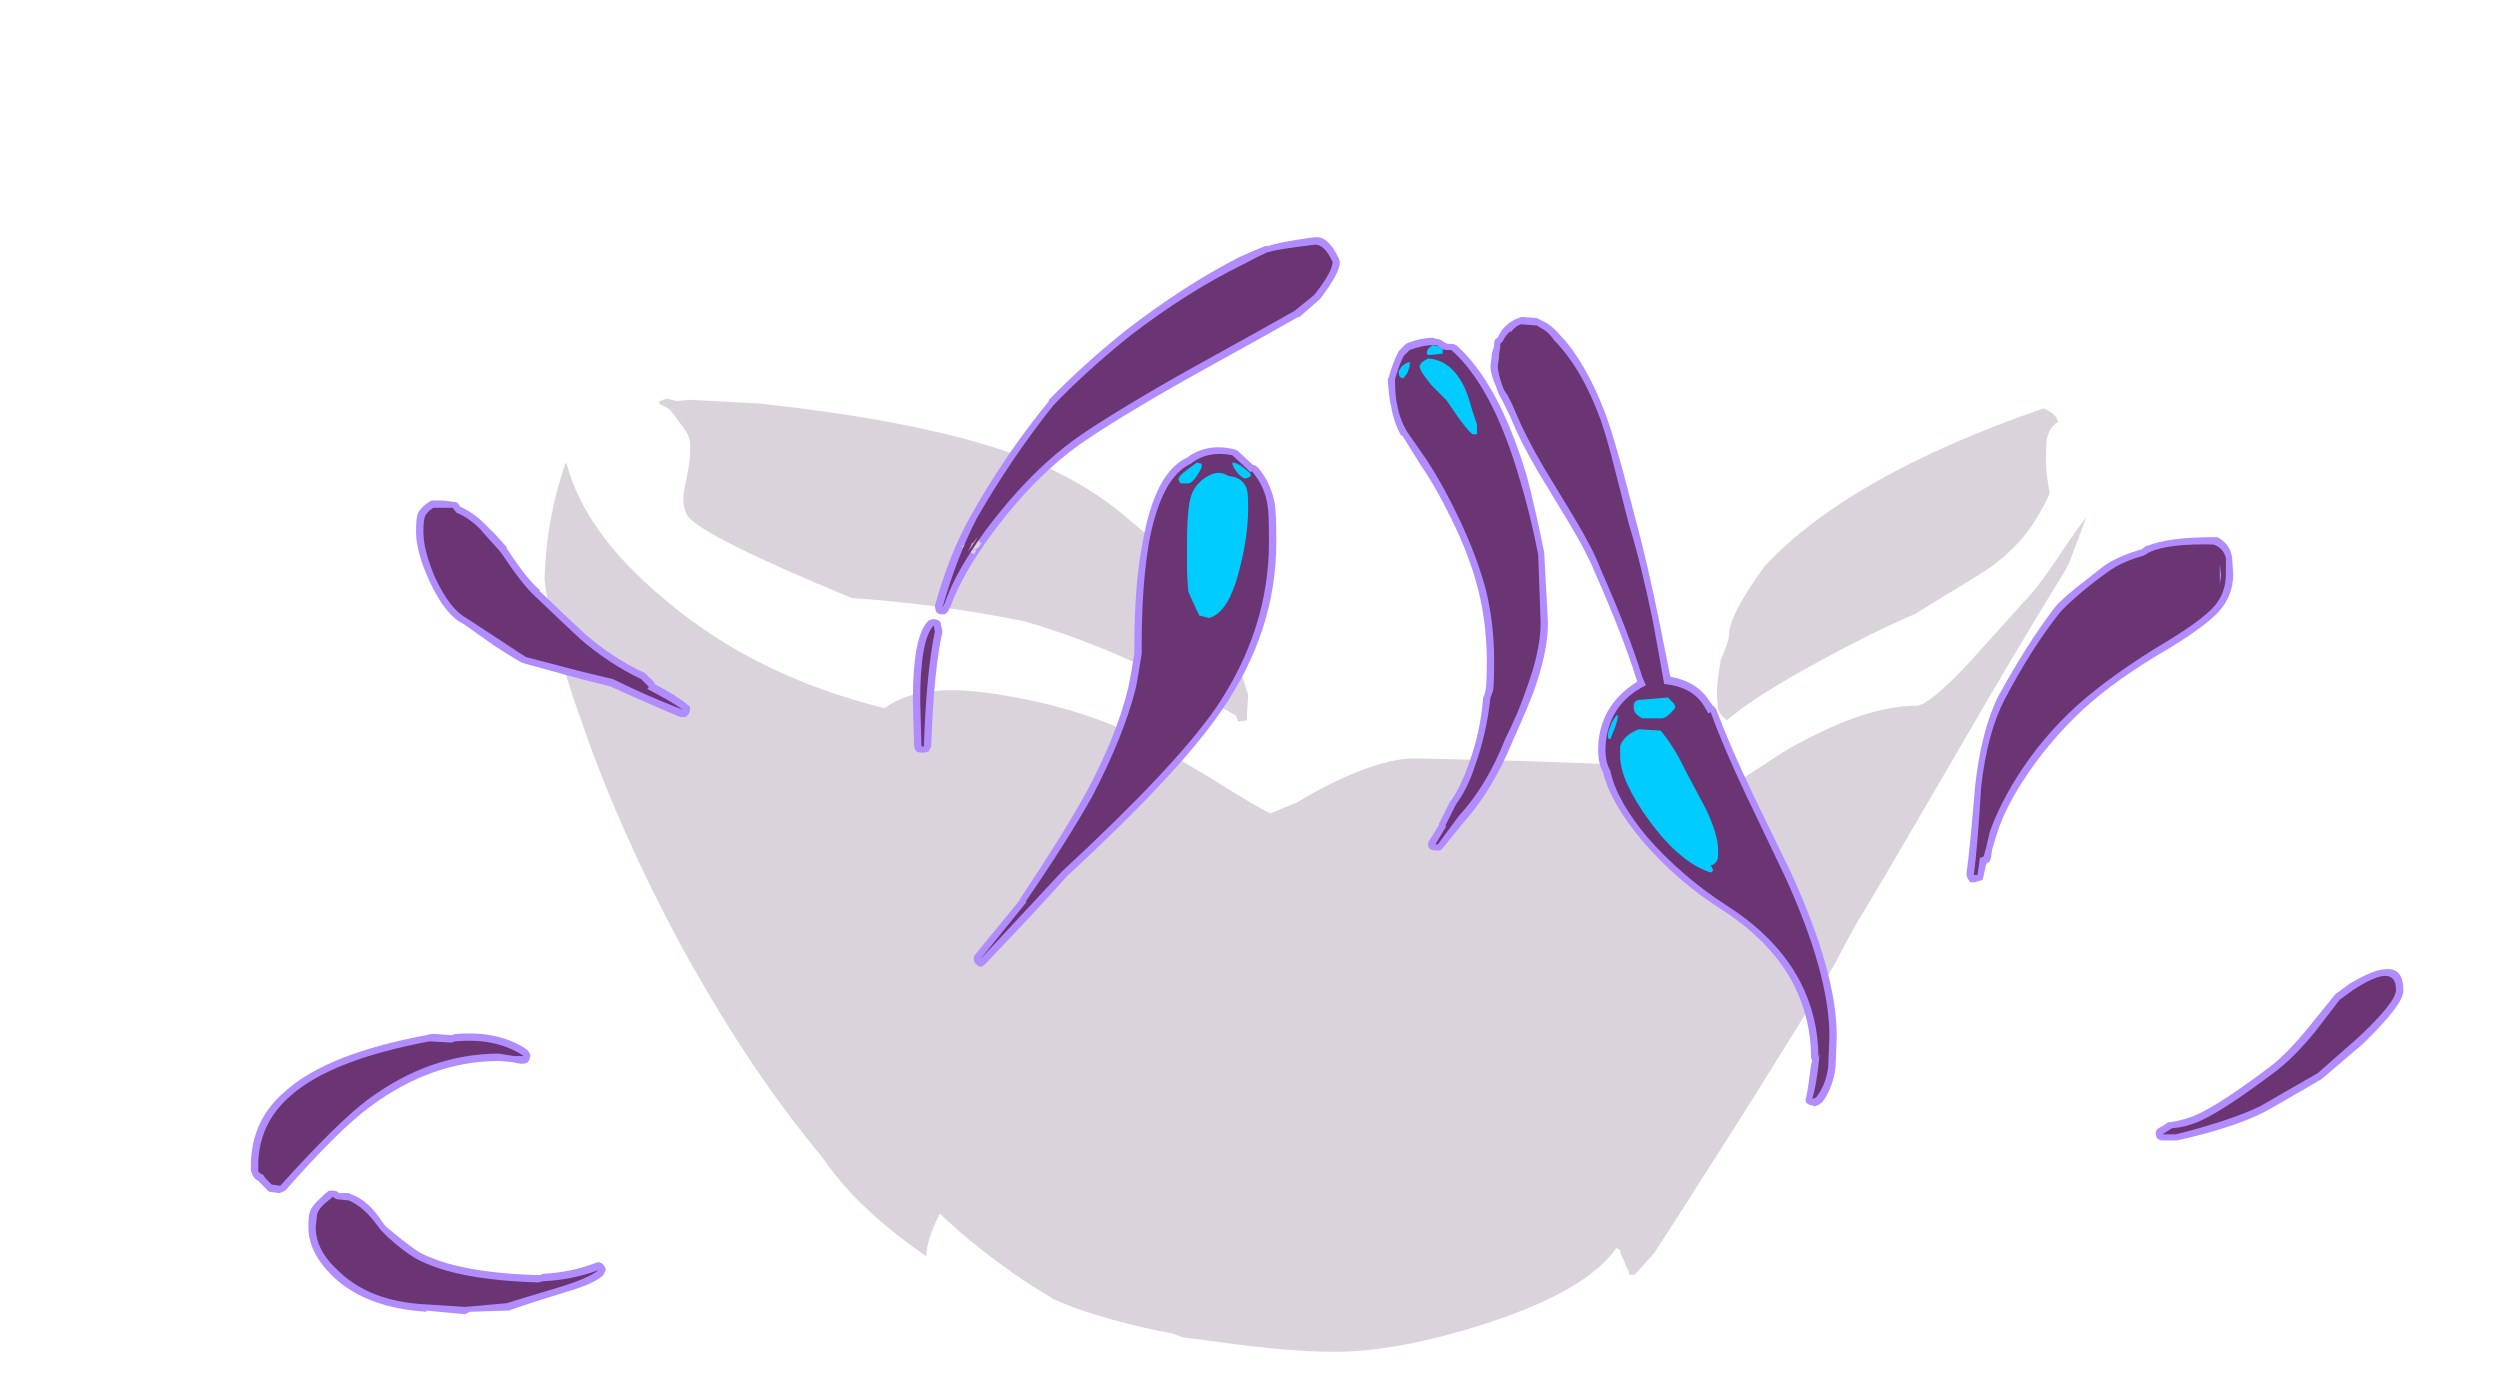 <?xml version="1.0" encoding="UTF-8" standalone="no"?>
<svg xmlns:ffdec="https://www.free-decompiler.com/flash" xmlns:xlink="http://www.w3.org/1999/xlink" ffdec:objectType="frame" height="394.7px" width="715.05px" xmlns="http://www.w3.org/2000/svg">
  <g transform="matrix(1.0, 0.0, 0.0, 1.0, 390.95, 317.1)">
    <use ffdec:characterId="3001" height="38.95" transform="matrix(7.0, 0.0, 0.0, 7.0, -235.2, -203.1)" width="63.0" xlink:href="#shape0"/>
    <use ffdec:characterId="3002" height="44.0" transform="matrix(7.0, 0.0, 0.0, 7.0, -319.2, -249.2)" width="87.95" xlink:href="#shape1"/>
  </g>
  <defs>
    <g id="shape0" transform="matrix(1.0, 0.0, 0.0, 1.0, 32.6, 24.3)">
      <path d="M15.8 -14.65 Q15.8 -15.45 17.25 -17.45 20.7 -21.15 28.65 -23.9 29.0 -23.75 29.15 -23.55 L29.25 -23.35 Q28.9 -23.15 28.8 -22.7 28.75 -22.6 28.75 -21.65 28.75 -21.25 28.9 -20.45 28.75 -20.05 28.5 -19.65 27.75 -18.25 26.25 -17.25 L23.4 -15.5 Q21.65 -14.75 19.55 -13.6 16.95 -12.2 15.7 -11.15 L15.55 -11.3 Q15.4 -11.45 15.35 -11.6 L15.3 -12.2 Q15.3 -12.7 15.45 -13.55 L15.45 -13.6 Q15.8 -14.4 15.8 -14.65 M11.35 -9.35 L11.5 -9.3 Q11.7 -9.25 12.0 -9.2 L13.0 -8.65 14.1 -7.5 Q14.9 -7.8 18.0 -9.85 21.25 -11.75 23.45 -11.75 23.95 -11.75 25.6 -13.5 L27.85 -16.0 Q28.45 -16.6 29.5 -18.2 30.0 -18.95 30.4 -19.45 L29.7 -17.6 29.55 -17.3 Q28.1 -14.95 26.4 -12.05 22.3 -5.0 21.4 -3.5 21.0 -2.9 20.2 -1.35 19.35 0.15 18.95 0.8 16.9 4.1 16.3 5.05 L13.4 9.6 12.75 10.6 11.95 11.5 11.75 11.5 Q11.7 11.5 11.7 11.35 11.6 11.2 11.5 10.9 11.4 10.75 11.35 10.55 L11.35 10.5 11.2 10.4 Q10.0 12.15 5.85 13.5 2.25 14.65 -0.3 14.65 -1.8 14.65 -3.9 14.4 L-6.55 14.05 -6.95 13.9 Q-9.1 13.5 -10.95 12.85 L-11.8 12.5 -12.85 11.85 Q-15.0 10.4 -16.45 9.0 -17.0 10.1 -17.0 10.75 -18.8 9.5 -20.0 8.25 -20.75 7.45 -21.25 6.7 L-21.7 6.15 Q-24.45 2.75 -27.05 -2.0 -29.55 -6.65 -31.05 -11.0 -32.3 -14.45 -32.6 -16.9 -32.55 -18.95 -32.0 -20.85 L-31.75 -21.65 -31.7 -21.65 Q-30.95 -18.8 -27.7 -16.1 -24.0 -12.95 -18.7 -11.65 -17.2 -12.8 -13.7 -12.15 -11.0 -11.7 -8.8 -10.7 L-9.1 -10.7 Q-8.35 -10.45 -7.75 -10.15 -6.7 -9.6 -5.15 -8.65 -3.65 -7.7 -2.95 -7.35 L-2.1 -7.7 -1.85 -7.8 Q-1.3 -8.15 -0.3 -8.65 1.7 -9.6 2.95 -9.6 L7.15 -9.5 11.35 -9.35 M17.4 3.05 L17.35 3.1 17.5 2.9 17.4 3.05 M-26.95 -23.15 L-27.4 -23.75 Q-27.5 -23.9 -27.85 -24.05 L-27.95 -24.15 -27.75 -24.25 -27.6 -24.3 -27.2 -24.2 -26.65 -24.25 -23.85 -24.1 Q-15.95 -23.25 -12.1 -21.5 -10.55 -20.8 -9.25 -19.8 L-7.1 -18.0 Q-5.35 -16.45 -4.55 -14.4 L-3.85 -12.2 -3.9 -11.35 -3.9 -11.15 -4.25 -11.1 -4.35 -11.35 Q-6.75 -12.7 -8.45 -13.5 -10.75 -14.55 -13.0 -15.2 -16.45 -15.9 -20.05 -16.15 -26.1 -18.65 -26.75 -19.5 -27.0 -19.9 -26.9 -20.55 -26.65 -21.65 -26.65 -22.15 L-26.65 -22.45 Q-26.65 -22.75 -26.95 -23.15 M-5.1 -12.3 L-5.1 -12.3" fill="#48234f" fill-opacity="0.196" fill-rule="evenodd" stroke="none"/>
    </g>
    <g id="shape1" transform="matrix(1.0, 0.0, 0.0, 1.0, 45.6, 35.6)">
      <path d="M5.75 -32.05 Q6.0 -32.25 6.2 -32.3 L6.3 -32.35 6.95 -32.3 7.35 -32.1 Q7.65 -31.9 7.9 -31.6 8.3 -31.2 8.7 -30.55 9.3 -29.6 9.8 -28.25 10.05 -27.55 10.45 -26.1 L11.0 -24.0 Q11.45 -22.35 11.95 -19.9 L12.4 -17.65 Q13.5 -17.45 14.0 -16.65 L14.15 -16.45 Q14.25 -16.4 14.3 -16.25 14.8 -14.9 15.75 -12.9 L17.35 -9.6 Q19.2 -5.55 19.2 -2.95 L19.15 -1.7 Q19.05 -0.85 18.6 -0.25 18.5 -0.2 18.45 -0.15 L18.3 -0.1 18.1 -0.15 Q18.0 -0.2 17.95 -0.25 17.9 -0.35 17.95 -0.45 18.05 -0.95 18.15 -1.8 L18.2 -1.95 Q18.15 -2.05 18.15 -2.1 18.15 -3.65 17.45 -5.05 16.55 -6.8 14.55 -8.1 12.65 -9.3 11.25 -10.95 9.95 -12.5 9.65 -13.75 9.45 -14.1 9.45 -14.65 9.45 -15.55 9.85 -16.25 10.25 -16.95 11.05 -17.45 L11.0 -17.6 Q10.45 -19.35 9.3 -21.95 9.0 -22.7 8.25 -23.95 L6.95 -26.1 Q6.25 -27.3 5.85 -28.3 L5.5 -29.0 Q5.35 -29.25 5.3 -29.45 5.05 -30.0 5.05 -30.35 L5.1 -30.75 Q5.1 -30.9 5.2 -31.15 L5.2 -31.25 Q5.2 -31.35 5.25 -31.45 L5.35 -31.5 Q5.5 -31.85 5.7 -32.0 L5.75 -32.05 M2.7 -31.5 L2.85 -31.45 Q2.95 -31.45 3.05 -31.4 3.15 -31.3 3.3 -31.25 L3.45 -31.25 Q3.55 -31.25 3.65 -31.2 5.4 -29.65 6.55 -25.8 6.9 -24.45 7.25 -22.7 L7.25 -22.65 7.4 -19.85 Q7.4 -18.65 6.8 -17.0 6.45 -16.1 5.95 -15.0 5.15 -13.05 4.0 -11.75 L3.1 -10.65 3.0 -10.55 2.8 -10.55 Q2.7 -10.55 2.6 -10.6 2.5 -10.65 2.5 -10.8 2.5 -10.9 2.55 -10.95 L2.95 -11.6 2.95 -11.65 3.4 -12.55 3.45 -12.6 Q3.85 -13.2 4.15 -14.05 4.65 -15.4 4.75 -16.8 L4.8 -16.9 4.85 -17.1 Q4.9 -17.3 4.9 -18.3 4.9 -19.8 4.55 -21.2 4.2 -22.6 3.45 -24.1 2.85 -25.35 2.2 -26.3 L1.45 -27.5 1.4 -27.5 Q1.1 -28.05 1.0 -28.65 0.9 -29.05 0.85 -29.8 L0.9 -29.9 Q1.05 -30.45 1.25 -30.85 L1.3 -30.95 1.6 -31.25 1.7 -31.3 Q2.25 -31.5 2.7 -31.5 M35.35 -22.55 L35.4 -21.85 Q35.4 -20.95 34.8 -20.3 34.3 -19.75 32.85 -18.85 30.6 -17.55 29.25 -16.3 27.8 -14.95 26.75 -13.3 26.05 -12.2 25.75 -11.25 L25.55 -10.6 25.5 -10.25 25.45 -10.1 25.3 -10.0 25.2 -9.5 25.15 -9.35 Q25.05 -9.3 25.0 -9.3 L24.85 -9.25 24.65 -9.25 24.55 -9.4 Q24.5 -9.5 24.5 -9.6 24.65 -10.7 24.85 -13.15 25.1 -15.45 25.8 -16.85 26.95 -18.95 28.05 -20.4 28.25 -20.7 29.0 -21.3 L30.15 -22.2 Q30.75 -22.6 31.65 -22.85 L31.85 -23.0 31.9 -23.0 Q32.75 -23.35 34.6 -23.35 L34.75 -23.35 Q35.25 -23.1 35.35 -22.55 M34.4 -22.7 L34.55 -22.6 34.65 -22.85 34.6 -22.85 34.6 -22.8 34.4 -22.7 M39.55 -4.65 L39.6 -4.7 40.15 -5.1 Q41.15 -5.7 41.65 -5.7 42.35 -5.75 42.35 -4.85 42.4 -4.3 40.7 -2.65 L39.0 -1.2 Q36.85 0.05 36.65 0.15 35.35 0.8 33.1 1.3 L32.5 1.3 Q32.4 1.3 32.35 1.25 32.25 1.2 32.25 1.1 32.2 1.0 32.25 0.95 32.25 0.85 32.35 0.8 32.55 0.7 32.75 0.55 L32.85 0.55 Q33.45 0.45 33.9 0.25 34.9 -0.2 36.95 -1.75 37.65 -2.3 38.5 -3.35 L39.55 -4.65 M-13.0 -28.95 Q-11.6 -30.4 -9.85 -31.8 -7.45 -33.65 -5.2 -34.8 -4.65 -35.05 -4.15 -35.25 L-4.0 -35.25 Q-3.65 -35.4 -2.2 -35.6 L-2.15 -35.6 Q-1.6 -35.7 -1.15 -34.75 L-1.1 -34.6 Q-1.1 -34.15 -1.9 -33.1 L-1.95 -33.05 -2.75 -32.35 -2.8 -32.35 Q-4.3 -31.5 -6.3 -30.4 -9.65 -28.55 -11.5 -27.3 -13.5 -25.95 -15.35 -23.45 -16.55 -21.8 -17.0 -20.55 L-17.1 -20.35 Q-17.15 -20.25 -17.25 -20.2 L-17.45 -20.2 Q-17.55 -20.25 -17.6 -20.3 -17.65 -20.45 -17.65 -20.55 -17.05 -22.7 -16.2 -24.2 -14.8 -26.7 -13.0 -28.9 L-13.0 -28.95 M-29.45 -17.75 L-29.3 -17.6 Q-29.1 -17.45 -29.1 -17.35 -28.15 -16.85 -27.75 -16.5 -27.65 -16.45 -27.65 -16.35 -27.65 -16.25 -27.7 -16.15 -27.75 -16.05 -27.85 -16.0 L-28.05 -16.0 Q-29.6 -16.65 -30.9 -17.25 L-32.1 -17.55 -34.45 -18.2 Q-34.55 -18.2 -35.7 -18.95 L-36.9 -19.8 Q-37.65 -20.15 -38.3 -21.55 -38.85 -22.75 -38.85 -23.55 -38.85 -24.05 -38.8 -24.25 -38.7 -24.55 -38.3 -24.8 -38.25 -24.85 -38.15 -24.85 L-37.75 -24.85 -37.35 -24.8 Q-37.25 -24.8 -37.15 -24.75 L-37.05 -24.6 Q-36.5 -24.35 -36.05 -23.9 L-35.6 -23.45 -35.15 -22.95 -35.15 -22.9 Q-34.3 -21.6 -33.8 -21.2 L-33.8 -21.15 Q-32.6 -20.0 -31.95 -19.4 -30.8 -18.4 -29.5 -17.8 L-29.45 -17.75 M-38.05 -3.05 L-37.4 -3.0 -37.25 -3.05 Q-35.45 -3.2 -34.3 -2.4 L-34.2 -2.25 Q-34.15 -2.15 -34.2 -2.1 -34.2 -2.0 -34.25 -1.95 -34.35 -1.75 -34.9 -1.9 L-35.45 -1.95 Q-38.2 -1.95 -40.7 -0.1 -41.95 0.8 -44.2 3.35 L-44.3 3.4 -44.45 3.45 -44.8 3.4 Q-44.9 3.4 -44.95 3.3 L-45.3 2.95 Q-45.5 2.85 -45.55 2.65 L-45.6 2.55 -45.6 2.35 Q-45.6 0.45 -44.15 -0.75 -42.45 -2.25 -38.45 -3.0 L-38.25 -3.05 -38.05 -3.05 M-3.75 -24.65 L-3.75 -24.6 Q-3.7 -24.3 -3.7 -23.15 -3.7 -19.5 -5.95 -16.25 -7.65 -13.75 -12.25 -9.5 -13.45 -8.15 -15.6 -5.9 -15.65 -5.85 -15.75 -5.8 -15.9 -5.8 -15.95 -5.9 -16.05 -5.95 -16.05 -6.05 -16.1 -6.2 -16.0 -6.3 L-14.2 -8.5 -14.15 -8.6 Q-12.45 -11.15 -11.45 -12.95 -10.2 -15.3 -9.75 -17.2 -9.65 -17.65 -9.5 -18.6 L-9.5 -18.95 Q-9.5 -21.45 -9.15 -23.2 -8.65 -26.0 -7.35 -26.6 -6.55 -27.2 -5.45 -26.95 L-5.3 -26.9 -4.65 -26.3 -4.6 -26.3 -4.45 -26.2 Q-3.9 -25.55 -3.75 -24.65 M-15.8 -23.05 L-15.75 -23.1 -16.15 -23.5 -16.4 -23.1 -16.55 -22.95 -16.05 -22.65 -15.95 -22.85 -16.1 -22.8 -16.15 -22.8 -15.9 -22.9 -15.85 -22.95 -15.75 -23.1 -15.8 -23.05 M-17.7 -20.0 Q-17.6 -20.0 -17.5 -19.95 -17.4 -19.9 -17.4 -19.75 L-17.35 -19.55 Q-17.35 -19.5 -17.35 -19.45 -17.7 -17.85 -17.8 -14.8 -17.85 -14.7 -17.9 -14.6 -18.0 -14.55 -18.1 -14.55 L-18.2 -14.55 Q-18.35 -14.55 -18.4 -14.6 -18.5 -14.7 -18.5 -14.8 L-18.55 -16.65 -18.55 -16.7 Q-18.55 -19.35 -17.9 -19.95 -17.8 -20.0 -17.7 -20.0 M-33.7 6.75 Q-32.55 6.7 -31.5 6.3 -31.4 6.25 -31.3 6.3 -31.2 6.35 -31.15 6.45 -31.1 6.5 -31.1 6.6 -31.15 6.7 -31.2 6.8 -31.55 7.15 -32.75 7.5 -34.7 8.1 -35.05 8.25 L-35.15 8.25 -36.65 8.3 -36.85 8.4 -38.45 8.25 -38.4 8.3 Q-40.85 8.15 -42.2 6.9 -43.25 5.9 -43.25 4.85 -43.25 4.4 -43.2 4.25 -43.1 3.95 -42.75 3.65 -42.5 3.4 -42.4 3.35 L-42.2 3.35 Q-42.1 3.35 -42.0 3.45 L-41.6 3.45 -41.5 3.5 Q-40.8 3.75 -40.25 4.6 L-40.1 4.8 -39.8 5.05 Q-39.2 5.55 -38.75 5.85 -37.2 6.7 -33.9 6.8 L-33.75 6.8 -33.7 6.75" fill="#b18cff" fill-rule="evenodd" stroke="none"/>
      <path d="M1.5 -30.75 L1.75 -31.0 Q2.3 -31.2 2.7 -31.2 L2.85 -31.2 Q3.05 -31.0 3.3 -31.0 L3.45 -31.0 Q5.15 -29.5 6.25 -25.7 6.65 -24.4 7.0 -22.65 L7.1 -19.85 Q7.1 -18.7 6.5 -17.1 6.2 -16.2 5.65 -15.1 4.9 -13.2 3.75 -11.95 L2.9 -10.8 2.8 -10.8 3.25 -11.55 3.2 -11.55 3.65 -12.45 Q4.1 -13.05 4.4 -13.95 4.9 -15.35 5.05 -16.8 L5.15 -17.05 Q5.2 -17.25 5.2 -18.3 5.2 -19.85 4.85 -21.25 4.45 -22.7 3.7 -24.25 3.1 -25.5 2.45 -26.5 L1.65 -27.65 Q1.35 -28.15 1.25 -28.7 1.15 -29.1 1.15 -29.8 1.3 -30.35 1.5 -30.75 M5.45 -31.25 L5.55 -31.35 Q5.7 -31.65 5.85 -31.75 L5.9 -31.75 Q6.1 -32.0 6.3 -32.05 L6.95 -32.0 7.1 -31.9 7.2 -31.85 Q7.45 -31.7 7.65 -31.4 8.05 -31.0 8.45 -30.4 9.05 -29.5 9.55 -28.15 9.8 -27.45 10.15 -26.05 L10.7 -23.9 Q11.2 -22.3 11.7 -19.85 11.95 -18.45 12.15 -17.35 13.25 -17.25 13.75 -16.5 L13.95 -16.15 14.05 -16.2 Q14.55 -14.8 15.5 -12.8 L17.1 -9.45 Q18.9 -5.5 18.9 -2.95 L18.85 -1.7 Q18.75 -0.95 18.35 -0.45 L18.2 -0.4 Q18.35 -0.9 18.45 -1.75 L18.5 -2.25 18.45 -2.1 Q18.45 -3.75 17.7 -5.2 16.75 -7.0 14.7 -8.3 12.85 -9.5 11.45 -11.1 10.2 -12.6 9.95 -13.8 9.75 -14.15 9.75 -14.65 9.75 -15.45 10.1 -16.1 10.5 -16.85 11.4 -17.3 L11.25 -17.65 Q10.7 -19.45 9.55 -22.05 9.25 -22.85 8.5 -24.1 L7.2 -26.25 Q6.5 -27.45 6.1 -28.4 L5.95 -28.75 5.75 -29.15 Q5.6 -29.35 5.55 -29.5 5.35 -30.05 5.35 -30.35 L5.4 -30.7 Q5.4 -30.9 5.45 -31.1 L5.45 -31.25 M35.1 -21.85 Q35.1 -21.05 34.6 -20.5 34.1 -19.95 32.7 -19.1 30.45 -17.75 29.05 -16.5 27.55 -15.15 26.5 -13.45 25.8 -12.3 25.45 -11.3 L25.3 -10.65 25.2 -10.3 25.05 -10.25 24.95 -9.55 24.8 -9.55 Q24.95 -10.65 25.1 -13.15 25.35 -15.35 26.05 -16.7 27.15 -18.8 28.3 -20.25 28.5 -20.5 29.2 -21.1 29.8 -21.6 30.3 -21.95 30.85 -22.35 31.75 -22.6 L32.0 -22.75 Q32.8 -23.1 34.6 -23.05 35.0 -22.9 35.1 -22.5 35.1 -22.4 35.1 -21.85 M34.9 -21.85 L34.85 -22.25 34.85 -21.45 Q34.9 -21.65 34.9 -21.85 M34.55 -22.85 L34.55 -22.85 M40.3 -4.85 Q42.05 -6.0 42.05 -4.85 42.05 -4.35 40.5 -2.9 L38.85 -1.45 36.5 -0.1 Q35.25 0.5 33.05 1.05 L32.5 1.05 32.9 0.8 Q33.5 0.75 34.05 0.5 35.05 0.05 37.1 -1.5 37.85 -2.05 38.75 -3.15 L39.75 -4.45 40.3 -4.85 M-2.15 -35.3 Q-1.75 -35.35 -1.4 -34.6 -1.4 -34.2 -2.15 -33.25 L-2.95 -32.6 Q-4.45 -31.75 -6.45 -30.65 -9.8 -28.8 -11.65 -27.55 -13.7 -26.15 -15.6 -23.6 -16.8 -21.95 -17.25 -20.65 L-17.35 -20.45 Q-16.75 -22.55 -15.95 -24.1 -14.55 -26.55 -12.8 -28.75 -11.4 -30.2 -9.65 -31.6 -7.3 -33.4 -5.05 -34.5 -4.5 -34.8 -4.05 -35.0 L-4.0 -35.0 Q-3.8 -35.1 -2.15 -35.3 M-32.15 -19.2 Q-31.0 -18.2 -29.65 -17.55 L-29.35 -17.25 -29.35 -17.2 -29.4 -17.15 Q-28.35 -16.6 -27.95 -16.3 -29.5 -16.9 -30.8 -17.55 L-32.05 -17.85 -34.35 -18.45 Q-34.45 -18.5 -35.5 -19.2 L-36.8 -20.05 Q-37.45 -20.4 -38.05 -21.65 -38.55 -22.8 -38.55 -23.55 -38.55 -24.0 -38.5 -24.15 -38.45 -24.35 -38.15 -24.55 L-37.35 -24.55 -37.2 -24.35 Q-36.7 -24.15 -36.25 -23.7 L-35.85 -23.25 -35.4 -22.75 Q-34.5 -21.4 -34.0 -20.95 -32.8 -19.8 -32.15 -19.2 M-35.45 -2.25 Q-38.3 -2.25 -40.85 -0.35 -42.1 0.6 -44.4 3.15 L-44.75 3.1 -45.0 2.85 -45.1 2.7 Q-45.25 2.65 -45.3 2.55 L-45.3 2.35 Q-45.3 0.6 -43.95 -0.55 -42.3 -2.0 -38.3 -2.75 L-37.4 -2.7 -37.25 -2.75 Q-35.55 -2.9 -34.45 -2.15 L-34.85 -2.15 -35.45 -2.25 M-4.7 -26.05 Q-4.15 -25.4 -4.05 -24.6 -4.0 -24.3 -4.0 -23.15 -4.0 -19.6 -6.15 -16.4 -7.85 -13.95 -12.45 -9.7 L-15.8 -6.1 -13.9 -8.45 -13.95 -8.45 Q-12.2 -11.0 -11.2 -12.8 -9.95 -15.2 -9.45 -17.15 -9.35 -17.6 -9.2 -18.6 L-9.2 -18.95 Q-9.2 -21.4 -8.9 -23.15 -8.4 -25.8 -7.2 -26.35 -6.5 -26.9 -5.5 -26.7 -5.05 -26.3 -4.75 -26.0 L-4.7 -26.05 M-16.1 -23.1 L-16.15 -23.1 -16.15 -23.05 -16.3 -22.75 -15.9 -23.35 -15.95 -23.3 -16.1 -23.1 M-17.65 -19.5 Q-18.0 -17.85 -18.1 -14.8 L-18.2 -14.8 -18.25 -16.7 Q-18.25 -19.15 -17.7 -19.75 L-17.65 -19.5 M-33.65 7.05 Q-32.5 7.0 -31.4 6.6 -31.75 6.9 -32.85 7.25 -34.85 7.85 -35.15 7.95 L-36.85 8.1 -38.4 8.0 Q-40.7 7.9 -42.0 6.65 -42.95 5.8 -42.95 4.85 L-42.9 4.35 Q-42.85 4.1 -42.55 3.85 L-42.25 3.6 Q-42.2 3.65 -42.1 3.7 L-41.6 3.75 Q-41.0 4.0 -40.45 4.75 L-40.3 4.95 -40.0 5.25 Q-39.4 5.8 -38.9 6.1 -37.3 7.0 -33.85 7.1 L-33.65 7.05" fill="#6b3473" fill-rule="evenodd" stroke="none"/>
      <path d="M2.9 -31.15 L3.1 -31.05 3.1 -30.85 2.65 -30.8 2.5 -30.8 Q2.45 -30.8 2.45 -30.9 2.45 -31.05 2.7 -31.2 L2.9 -31.15 M1.75 -30.5 L1.75 -30.35 Q1.75 -30.3 1.65 -30.05 L1.5 -29.85 Q1.4 -29.85 1.35 -29.9 1.3 -29.95 1.3 -30.1 1.3 -30.15 1.4 -30.3 1.55 -30.45 1.7 -30.5 L1.75 -30.5 M2.5 -30.65 Q3.45 -30.6 4.0 -29.45 4.15 -29.1 4.3 -28.55 L4.5 -27.95 4.5 -27.6 Q4.55 -27.55 4.35 -27.55 4.25 -27.55 3.8 -28.15 L3.25 -28.95 2.65 -29.55 Q2.15 -30.15 2.15 -30.35 L2.25 -30.5 Q2.4 -30.6 2.5 -30.65 M12.5 -16.6 Q12.6 -16.5 12.6 -16.4 12.6 -16.35 12.4 -16.15 12.2 -15.95 12.05 -15.95 L11.25 -15.95 Q11.05 -16.05 10.95 -16.2 10.9 -16.3 10.9 -16.45 10.9 -16.65 11.1 -16.7 L12.3 -16.8 12.5 -16.6 M10.25 -16.0 Q10.25 -15.9 10.15 -15.6 L9.95 -15.1 9.9 -15.1 9.85 -15.15 9.85 -15.3 Q9.85 -15.4 10.0 -15.75 10.15 -16.05 10.25 -16.1 10.25 -16.2 10.25 -16.0 M10.35 -14.8 Q10.4 -15.0 10.6 -15.2 10.75 -15.35 11.1 -15.5 L12.0 -15.45 Q12.55 -14.8 13.0 -13.85 L13.85 -12.25 Q14.35 -11.2 14.35 -10.6 L14.35 -10.25 Q14.25 -9.95 14.05 -9.95 L14.15 -9.75 Q14.1 -9.65 14.05 -9.65 12.8 -10.05 11.55 -11.75 10.35 -13.4 10.35 -14.4 L10.35 -14.8 M-4.9 -25.3 Q-4.85 -25.1 -4.85 -24.55 -4.85 -23.4 -5.2 -22.05 -5.65 -20.25 -6.45 -20.05 L-6.85 -20.15 Q-7.25 -21.0 -7.3 -21.15 L-7.35 -21.95 -7.35 -23.05 Q-7.35 -24.2 -7.25 -24.75 -7.15 -25.4 -6.65 -25.75 -6.1 -26.15 -5.65 -25.85 -5.05 -25.8 -4.9 -25.3 M-4.8 -25.8 L-4.95 -25.75 Q-5.1 -25.75 -5.3 -26.0 -5.5 -26.25 -5.5 -26.4 -5.3 -26.4 -5.05 -26.2 L-4.75 -25.95 -4.75 -25.85 -4.8 -25.8 M-7.35 -26.1 L-6.95 -26.4 -6.75 -26.35 -6.75 -26.25 Q-6.75 -26.15 -6.95 -25.85 -7.15 -25.55 -7.3 -25.55 L-7.6 -25.55 -7.65 -25.6 -7.7 -25.7 Q-7.7 -25.85 -7.35 -26.1" fill="#00ccff" fill-rule="evenodd" stroke="none"/>
    </g>
  </defs>
</svg>
